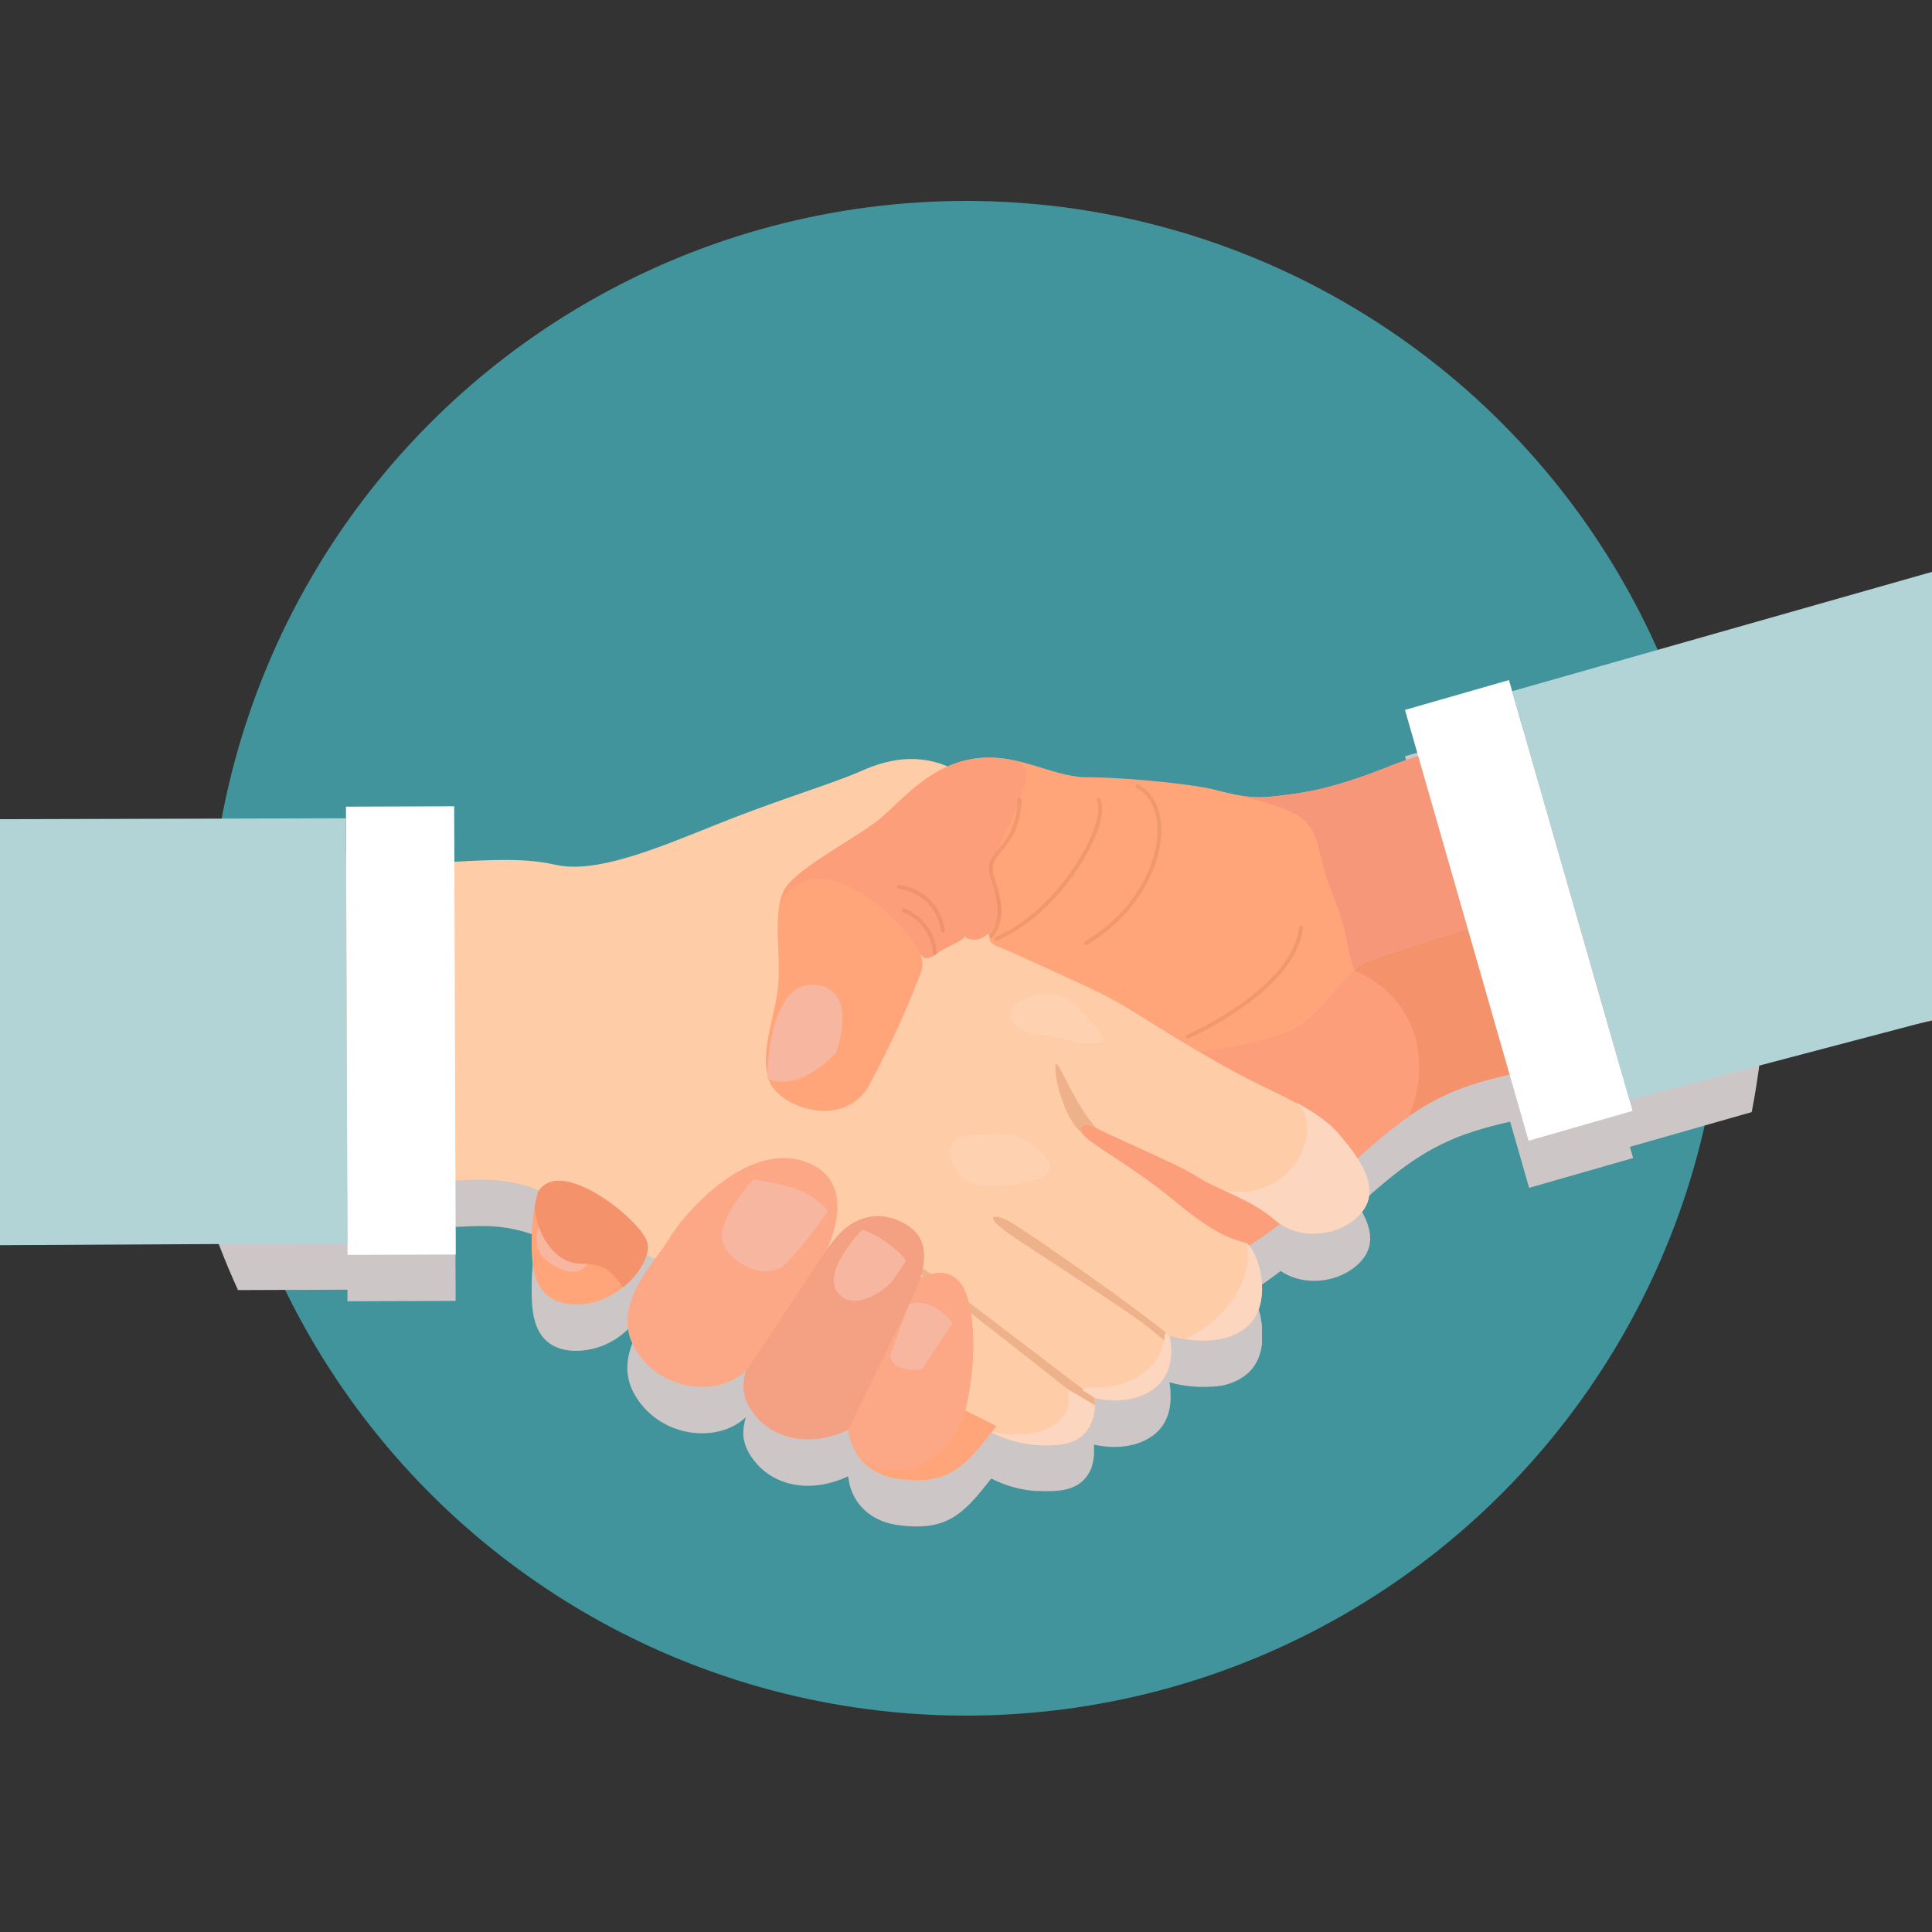 <svg xmlns="http://www.w3.org/2000/svg" viewBox="0 0 500 500"><rect x="0" y="0" width="500" height="500" fill="#333333" stroke="none"/><defs><style>.cls-1{isolation:isolate;}.cls-2{fill:#41949b;}.cls-3{fill:#ccc6c6;mix-blend-mode:multiply;}.cls-4{fill:#f4926c;}.cls-5{fill:#fc9e7a;}.cls-6{fill:#fecca7;}.cls-7{fill:#edb28a;}.cls-8{fill:#fcd6be;}.cls-9{fill:#ffa579;}.cls-10{fill:#fca886;}.cls-11{fill:#f4a082;}.cls-12{fill:#f79779;}.cls-13{fill:#f7b69f;}.cls-14{opacity:0.42;}.cls-15{fill:none;stroke:#af6038;stroke-linecap:round;stroke-miterlimit:10;opacity:0.44;}.cls-16{fill:#ffd9c0;opacity:0.39;}.cls-17{fill:#fff;}.cls-18{fill:#b3d4d7;}</style></defs><g class="cls-1"><g id="Objects"><circle class="cls-2" cx="250" cy="248" r="196"/><path class="cls-3" d="M390.52,188l-26.92,7.72,3.43,12c-2.95.93-5.23,1.7-6.66,2.28-16.14,6.45-23.4,7.26-29.86,8.07-.56.07-1.08.12-1.6.17l-.34,0-1.46.09H327c-.45,0-.89,0-1.31,0h-.24l-1.33-.05H324c-.43,0-.84-.07-1.26-.12h-.13c-.44-.05-.88-.11-1.33-.19h-.08c-.93-.15-1.87-.34-2.88-.57h0c-1.21-.28-2.51-.6-4-1-6.46-1.61-24.22-3.23-33.09-3.23-6,0-12-2.93-18.73-4.35h-.05l-.16,0-.42-.08-1.38-.24-.36-.05c-.55-.08-1.1-.15-1.66-.2l-.42,0c-.52,0-1.05-.07-1.58-.09h-.22c-.59,0-1.18,0-1.78,0l-.43,0c-.62,0-1.24.1-1.87.19a25.81,25.81,0,0,0-7,2c-8.91-3.79-16.9-1.31-22.5,1.18-7.26,3.23-21,7.26-37.13,13.72s-31.47,12.91-42,10.49c-6.62-1.53-13.9-1.45-26.1-.77l0-14.34-28,.1.06,15.86,0-12.86-45.12.16A210.24,210.24,0,0,0,43,248a206.29,206.29,0,0,0,18.6,85.87l28.32-.1v3l28-.1-.07-19.13c2.87-.15,5.07-.24,6.43-.24a38,38,0,0,1,15.21,2.83,4,4,0,0,0-.27.4s-.44,1.54-.86,3.82h0a42.64,42.64,0,0,0-.75,7.47c0,5.65-.81,16.95,10.49,17.75a19.14,19.14,0,0,0,13.1-4.4h0l0,0,.76-.63.25-.23.49-.45.28-.28.42-.42.28-.3.38-.42a3.88,3.88,0,0,1,.26-.31l.35-.43.23-.3.34-.46.2-.29.33-.5.15-.24a13.54,13.54,0,0,0,.8-1.49,2.29,2.29,0,0,1,.1-.23c.07-.17.14-.33.2-.5s.07-.18.11-.28.1-.29.14-.44l.08-.26,2.12,1.12c-4.47,6.09-10.09,14.58-5.24,23.06,6.38,11.17,21.42,12.86,28.78,5.89-.8,3.05-1.64,6.81,2.69,11.87,4.84,5.65,13.72,8.07,23.83,3.41h0s0,.08,0,.12c0,.3.08.6.13.89,0,0,0,.06,0,.09a14.49,14.49,0,0,0,.87,3l0,0a13.65,13.65,0,0,0,1.58,2.8l0,0c2.13,2.89,5.58,5.15,10.65,5.78,12.23,1.53,16.5-2.74,23.77-12.11l1.25.61.12.05a30.38,30.38,0,0,0,3.59,1.36l.31.09c.52.15,1.05.29,1.6.42l.43.1a30.83,30.83,0,0,0,4.19.6l.61,0c.56,0,1.14.05,1.73.05h.69c.8,0,1.61,0,2.47-.1a13.09,13.09,0,0,0,1.33-.16l.32-.05c.4-.07.78-.16,1.14-.26h.05c.37-.11.71-.23,1.05-.36l.25-.11c.3-.13.59-.27.86-.42l.07,0a7.92,7.92,0,0,0,.8-.53l.2-.14c.22-.17.43-.35.62-.53a.27.27,0,0,0,.08-.07,7,7,0,0,0,.59-.63l.15-.17c.15-.2.3-.39.43-.59a.86.86,0,0,0,.07-.1,7,7,0,0,0,.41-.69l.1-.19c.1-.21.2-.41.29-.62a.54.54,0,0,1,.05-.11c.09-.24.18-.48.26-.72a1.09,1.09,0,0,0,0-.17c.07-.21.13-.43.19-.64a.29.29,0,0,1,0-.09c.06-.24.11-.48.15-.71a.69.69,0,0,0,0-.13c0-.22.07-.43.1-.64v0c0-.23.05-.45.06-.66v-.07c0-.12,0-.23,0-.35h0c0-.16,0-.31,0-.46V375c0-.11,0-.21,0-.3v-.06c0-.22,0-.4,0-.53h0a1.79,1.79,0,0,0,0-.25s8.88,2.42,15.34-2.42c4.23-3.18,4.64-8.08,4.43-11.08h0a3,3,0,0,0,0-.31c0-.07,0-.13,0-.19,0-.23,0-.44-.07-.63l0-.17c0-.15,0-.28-.06-.41l0-.14c0-.15-.05-.28-.07-.39l0-.07c0-.09,0-.16,0-.21l0,0,0-.07.1,0h0a32.86,32.86,0,0,0,3.83.82h0l.78.11.15,0,.75.09h.12l.93.08h0l.9.05h.24l.73,0h.26l1,0h0l1-.05.27,0,.73-.08.31,0c.27,0,.53-.07.8-.12l.21,0c.33-.06.65-.13,1-.21l.26-.06.73-.21.32-.1.71-.25.26-.11c.32-.12.63-.26.94-.41l.17-.09c.25-.12.49-.26.74-.4l.28-.18c.22-.13.43-.27.63-.41a2.48,2.48,0,0,0,.26-.19,10.57,10.57,0,0,0,.83-.67c.22-.19.43-.4.63-.61l.19-.21c.13-.15.26-.29.38-.44l.19-.27c.11-.14.21-.28.31-.43a2.82,2.82,0,0,0,.18-.29c.09-.15.18-.29.26-.44l.17-.31.22-.44.14-.33c.06-.15.13-.3.19-.46l.12-.34.15-.47a3.57,3.57,0,0,0,.1-.35c0-.15.09-.31.13-.47s.05-.24.07-.36.07-.32.1-.49l.06-.36c0-.16.05-.33.07-.49s0-.24,0-.36,0-.34,0-.5,0-.25,0-.37,0-.33,0-.5,0-.24,0-.36,0-.34,0-.5,0-.25,0-.37,0-.33,0-.49l0-.37c0-.16,0-.32,0-.48s0-.25,0-.38l-.06-.44-.06-.4c0-.13-.05-.26-.07-.39s-.05-.29-.08-.44,0-.18,0-.26a20.66,20.66,0,0,0-1.26-4h0a6.11,6.11,0,0,0-.27-.58h0c-.09-.19-.19-.37-.28-.54v0c-.09-.17-.19-.33-.28-.49h0l-.3-.45h0a4.63,4.63,0,0,0-.3-.4h0a1.9,1.9,0,0,0-.19-.21c2.83-1.82,5.49-3.7,8-5.61,6.57,4.53,16.86,2.75,21.42-3.33,3.18-4.23,1.5-9.16-1.4-13.64,3.67-3.27,7.18-6.33,10.69-9l1.32-1,0,0c.43-.31.85-.61,1.28-.9,8.54-5.92,15.65-8.38,26.05-10.77l4.92,17.13,26.91-7.72-4.07-14.17h0l3.24,11.28,31.52-9A207.85,207.85,0,0,0,444,175.77l-52.7,15.12ZM256.14,254.07h0c0-.08,0-.15.05-.23A2.23,2.23,0,0,0,256.14,254.07Zm.45-1.22,0,0v0Zm123.19-.5.06,0h0Z"/><path class="cls-4" d="M352.3,249.61c-5.65,4-8.88,10.49-15.33,15.33s-26.64,7.27-26.64,7.27S295,261.72,282.89,256.07s-21-9.69-25-11.3c-2.4-1-2-2.78-1.18-4.1-1,1.14-2.61,2.48-4.47,2.48s-2.31-.47-2.46-.91c-.75,1.4-5.27,2.88-8,4.95-1.91,1.43-3,.61-3.52-.31a7.27,7.27,0,0,1,.29,4.34,239.12,239.12,0,0,1-13.72,29.87c-4.09,7.15-12.37,7.51-18.52,5-26.23,61.49,51.61,83,51.61,83s36.32-30.67,57.3-42,33.9-26.63,46.82-36.32,21.79-11.3,41.16-15.33,58.11-3.23,96.85-11.3l-.56-58.76C489.78,208.13,357.74,245.72,352.3,249.61Z"/><path class="cls-5" d="M350.69,251.22l-.27-.1c-4.56,4-7.75,9.55-13.45,13.82-6.46,4.85-26.64,7.27-26.64,7.27S295,261.72,282.89,256.07s-21-9.69-25-11.3c-2.4-1-2-2.78-1.18-4.1-1,1.14-2.61,2.48-4.47,2.48s-2.31-.47-2.46-.91c-.75,1.4-5.27,2.88-8,4.95-1.91,1.43-3,.61-3.52-.31a7.27,7.27,0,0,1,.29,4.34,239.12,239.12,0,0,1-13.72,29.87c-4.09,7.15-12.37,7.51-18.52,5-26.23,61.49,51.61,83,51.61,83s36.32-30.67,57.3-42,33.9-26.63,46.82-36.32c.89-.67,1.77-1.3,2.64-1.9C371.49,271.44,364.15,257,350.69,251.22Z"/><path class="cls-6" d="M0,222.17c35.51,4,59.73,4,90.4,2.42s42.77-3.23,53.26-.81,25.83-4,42-10.49,29.87-10.49,37.13-13.72,18.56-6.46,30.67,4,25,24.21,25,24.21L255,241.54s26.64,12.91,39.55,21,21,12.92,29.06,17,17.75,8.07,22.6,13.72,11.3,13.72,6.45,20.18-16.14,8.07-22.6,2.42-15.33-8.07-20.17-11.3-24.22-11.3-26.64-12.91-5.65,0-1.61,3.23,12.91,8.07,22.6,16.14,14.53,9.69,17.75,10.49,8.07,15.34.81,21.79-20.18,2.43-20.18,2.43,2.42,8.87-4,13.72-15.34,2.42-15.34,2.42,1.62,11.3-9.68,12.1-17.76-3.22-23.41-7.26S169.49,327.09,157.39,319s-18.57-13.72-33.1-13.72S0,315,0,315Z"/><path class="cls-7" d="M303.06,348.3a15,15,0,0,0-.4-2.64c-9.68-8.08-38.74-28.25-42-29.87s-7.26-1.61,2.43,4.85S293,340,297.82,344C299.91,345.79,301.7,347.23,303.06,348.3Z"/><path class="cls-7" d="M237.69,327.5c-4-2.43-4.84-1.62,4.84,5.65,7,5.21,28.92,22.52,40.73,31.85a13.77,13.77,0,0,0,0-3.11l-.41-.5C274,354.94,241.73,329.92,237.69,327.5Z"/><path class="cls-8" d="M322.53,321.67c2.42,9.85-6.36,20.82-15.94,24.84,4.4.68,11.52.93,16.25-3.28C329.74,337.1,325.72,323.69,322.53,321.67Z"/><path class="cls-8" d="M302.66,345.66l.1,0-.9-.7-.45.31c-.3,9.33-10.29,14.72-20.33,13.76l-1,.7,3.24,2s8.88,2.42,15.34-2.42S302.66,345.66,302.66,345.66Z"/><path class="cls-8" d="M335.24,285.23c8.33,6.57-1.11,26.53-18.63,22.71,4.38,2,9.42,4.29,13.49,7.85,6.46,5.65,17.76,4,22.6-2.42s-1.61-14.53-6.45-20.18C343.64,290.16,339.64,287.59,335.24,285.23Z"/><path class="cls-7" d="M283.29,291.58l.18.11c-5.14-5.87-8.72-15.11-9.86-16.25-1.62-1.62.65,13.62,6.78,18.11h0C278.54,291.2,281.21,290.19,283.29,291.58Z"/><path class="cls-8" d="M273.61,373.9c8.41-.6,9.66-7,9.76-10.25l-7-4.09c2,9.06-7.6,13.54-20.13,10.91A30.76,30.76,0,0,0,273.61,373.9Z"/><path class="cls-9" d="M499.6,159.62S376.51,191.5,360.37,198,337,205.22,330.51,206s-9.69,0-16.14-1.62-24.22-3.23-33.09-3.23-17.76-6.45-29.06-4.84S233.66,206.83,228,211.68s-21.8,12.91-25,18.56-.81,16.95-1.62,25-4.84,16.95-2.42,24.21,19.37,12.92,25.83,1.62a239.12,239.12,0,0,0,13.72-29.87c.81-2.42-.81-5.65-.81-5.65s.81,4,4,1.62,8.88-4,8.07-5.65c0,0-.81,1.61,2.42,1.61s5.65-4,5.65-4-4,4,0,5.65,12.91,5.65,25,11.3,27.44,16.14,27.44,16.14,20.18-2.42,26.64-7.27,9.68-11.29,15.33-15.33S500,205.22,500,205.22Z"/><path class="cls-9" d="M257.87,369.06c-8.07,10.49-12.11,15.34-25,13.72s-15.34-13.72-12.11-20.18l15.34-30.67s11.3-8.07,14.53,4.85S249.8,365,249.8,365Z"/><path class="cls-10" d="M236.08,331.93,220.74,362.6a14.42,14.42,0,0,0,2.15,15.26c13.44,7.18,24.49-3.15,26.91-12.83,0,0,4-15.34.81-28.25S236.08,331.93,236.08,331.93Z"/><path class="cls-11" d="M219.55,370.05c-10.11,4.66-19,2.24-23.83-3.41s-3.23-9.69-2.42-12.91,20.18-30.67,24.21-34.71,10.5-6.46,17.76-1.61,2.42,15.33.81,18.56S219.55,370.05,219.55,370.05Z"/><path class="cls-10" d="M193.3,354.53c-7.26,7.27-22.6,5.65-29.05-5.65s5.65-22.6,8.87-28.24,19.37-25,34.71-20.18S214,323.3,214,323.3Z"/><path class="cls-9" d="M139.23,308.53c5.64-9.69,26.63,7.26,28.24,12.91s-8.07,16.95-19.37,16.14-10.49-12.1-10.49-17.75A47.06,47.06,0,0,1,139.23,308.53Z"/><path class="cls-4" d="M167.47,321.44c-1.61-5.65-22.6-22.6-28.24-12.91,0,0-.45,1.55-.87,3.83.52,7.05,5.1,14.73,12.16,14.73,5.76,0,7.46,1.52,10.68,6.09C165.71,329.59,168.38,324.62,167.47,321.44Z"/><path class="cls-5" d="M257.47,239.52c3.22-4.84.8-7.26-.81-12.11s5.65-12.91,8.88-25.82h0a4,4,0,0,0-3-4.77,29.19,29.19,0,0,0-10.28-.48c-11.3,1.62-18.56,10.49-24.21,15.34s-21.8,12.91-25,18.56a12,12,0,0,0-1.31,3.91c8-15.83,29.15-.28,36.42,12.64l.2.35-.09-.26c.55.92,1.61,1.74,3.52.31,2.76-2.07,7.28-3.55,8-4.95.15.44.7.91,2.46.91s3.45-1.34,4.47-2.48l-.08.15C256.89,240.39,257.17,240,257.47,239.52Z"/><path class="cls-12" d="M345,231.85c3.81,9.33,3.62,14.43,5.51,19.16.56-.49,1.14-1,1.75-1.4,5.65-4,147.7-44.39,147.7-44.39l-.4-45.6S376.51,191.5,360.37,198,337,205.22,330.51,206a31.22,31.22,0,0,1-12.16-.65h0C345.84,211.68,337.77,214.1,345,231.85Z"/><path class="cls-13" d="M230.43,350.5c0,4.84,8.07,4,8.07,4l8.07-12.1s-3.23-4-6.46-4.85-4.84,0-4.84,0Z"/><path class="cls-13" d="M230.43,322.25c-4.57-3.42-7.27-4-7.27-4s-10.49,10.5-6.45,16.15,12.91-.81,14.52-3.23,3.23-4.85,3.23-4.85S233.66,324.67,230.43,322.25Z"/><path class="cls-13" d="M206.21,307.72a65.53,65.53,0,0,0-11.29-2.42S186,315,186.84,320.64s11.41,11.93,17,6a118.31,118.31,0,0,0,10.44-13.23A19.57,19.57,0,0,0,206.21,307.72Z"/><path class="cls-13" d="M150.52,327.09c-5.35,0-9.28-4.42-11.09-9.64-.82,2.56-1,5.28.6,7.22,3.34,4,9.45,6.35,11.91,2.46C151.49,327.11,151,327.09,150.52,327.09Z"/><path class="cls-13" d="M198.55,279.07c8.07,4,17.75-6.46,17.75-6.46s6.46-17-5.65-17.75S198.55,279.07,198.55,279.07Z"/><g class="cls-14"><path class="cls-15" d="M257.87,242.92c16.73-6.93,29.63-30.32,26.4-36"/><path class="cls-15" d="M263.9,207c-.59,13.7-9.46,12.9-7,20.16s2.4,11.65-.41,15.1"/><path class="cls-15" d="M336.69,240c-1.61,16.13-29.29,28.29-29.29,28.29"/><path class="cls-15" d="M233.87,235.58a12.73,12.73,0,0,1,8.07,11.29"/><path class="cls-15" d="M232.66,229.54A12.93,12.93,0,0,1,244,240.83"/><path class="cls-15" d="M294.38,203.49c10.86,5.88,6,29.27-13.33,40.56"/></g><path class="cls-16" d="M270.17,298.79c5,5.53-2.24,7.51-13.32,8.17s-14.48-11.88-7.25-12.91C260.89,292.44,265.74,293.84,270.17,298.79Z"/><path class="cls-16" d="M283.65,270c3.91.65,1.3-3.26-5.21-9.77s-17-1.37-16.94,1.95c.19,6.85,10.68,5.24,14.71,6.85A14.65,14.65,0,0,0,283.65,270Z"/><rect class="cls-17" x="379.06" y="177.62" width="28" height="116" transform="translate(-49.74 117.54) rotate(-16.01)"/><polygon class="cls-18" points="500 264 421.68 284.62 391.34 178.89 500 148 500 264"/><rect class="cls-17" x="89.72" y="208.72" width="28" height="116" transform="translate(208.39 533.07) rotate(179.8)"/><polygon class="cls-18" points="0 212 89.52 211.77 89.92 321.77 0 322.25 0 212"/></g></g></svg>